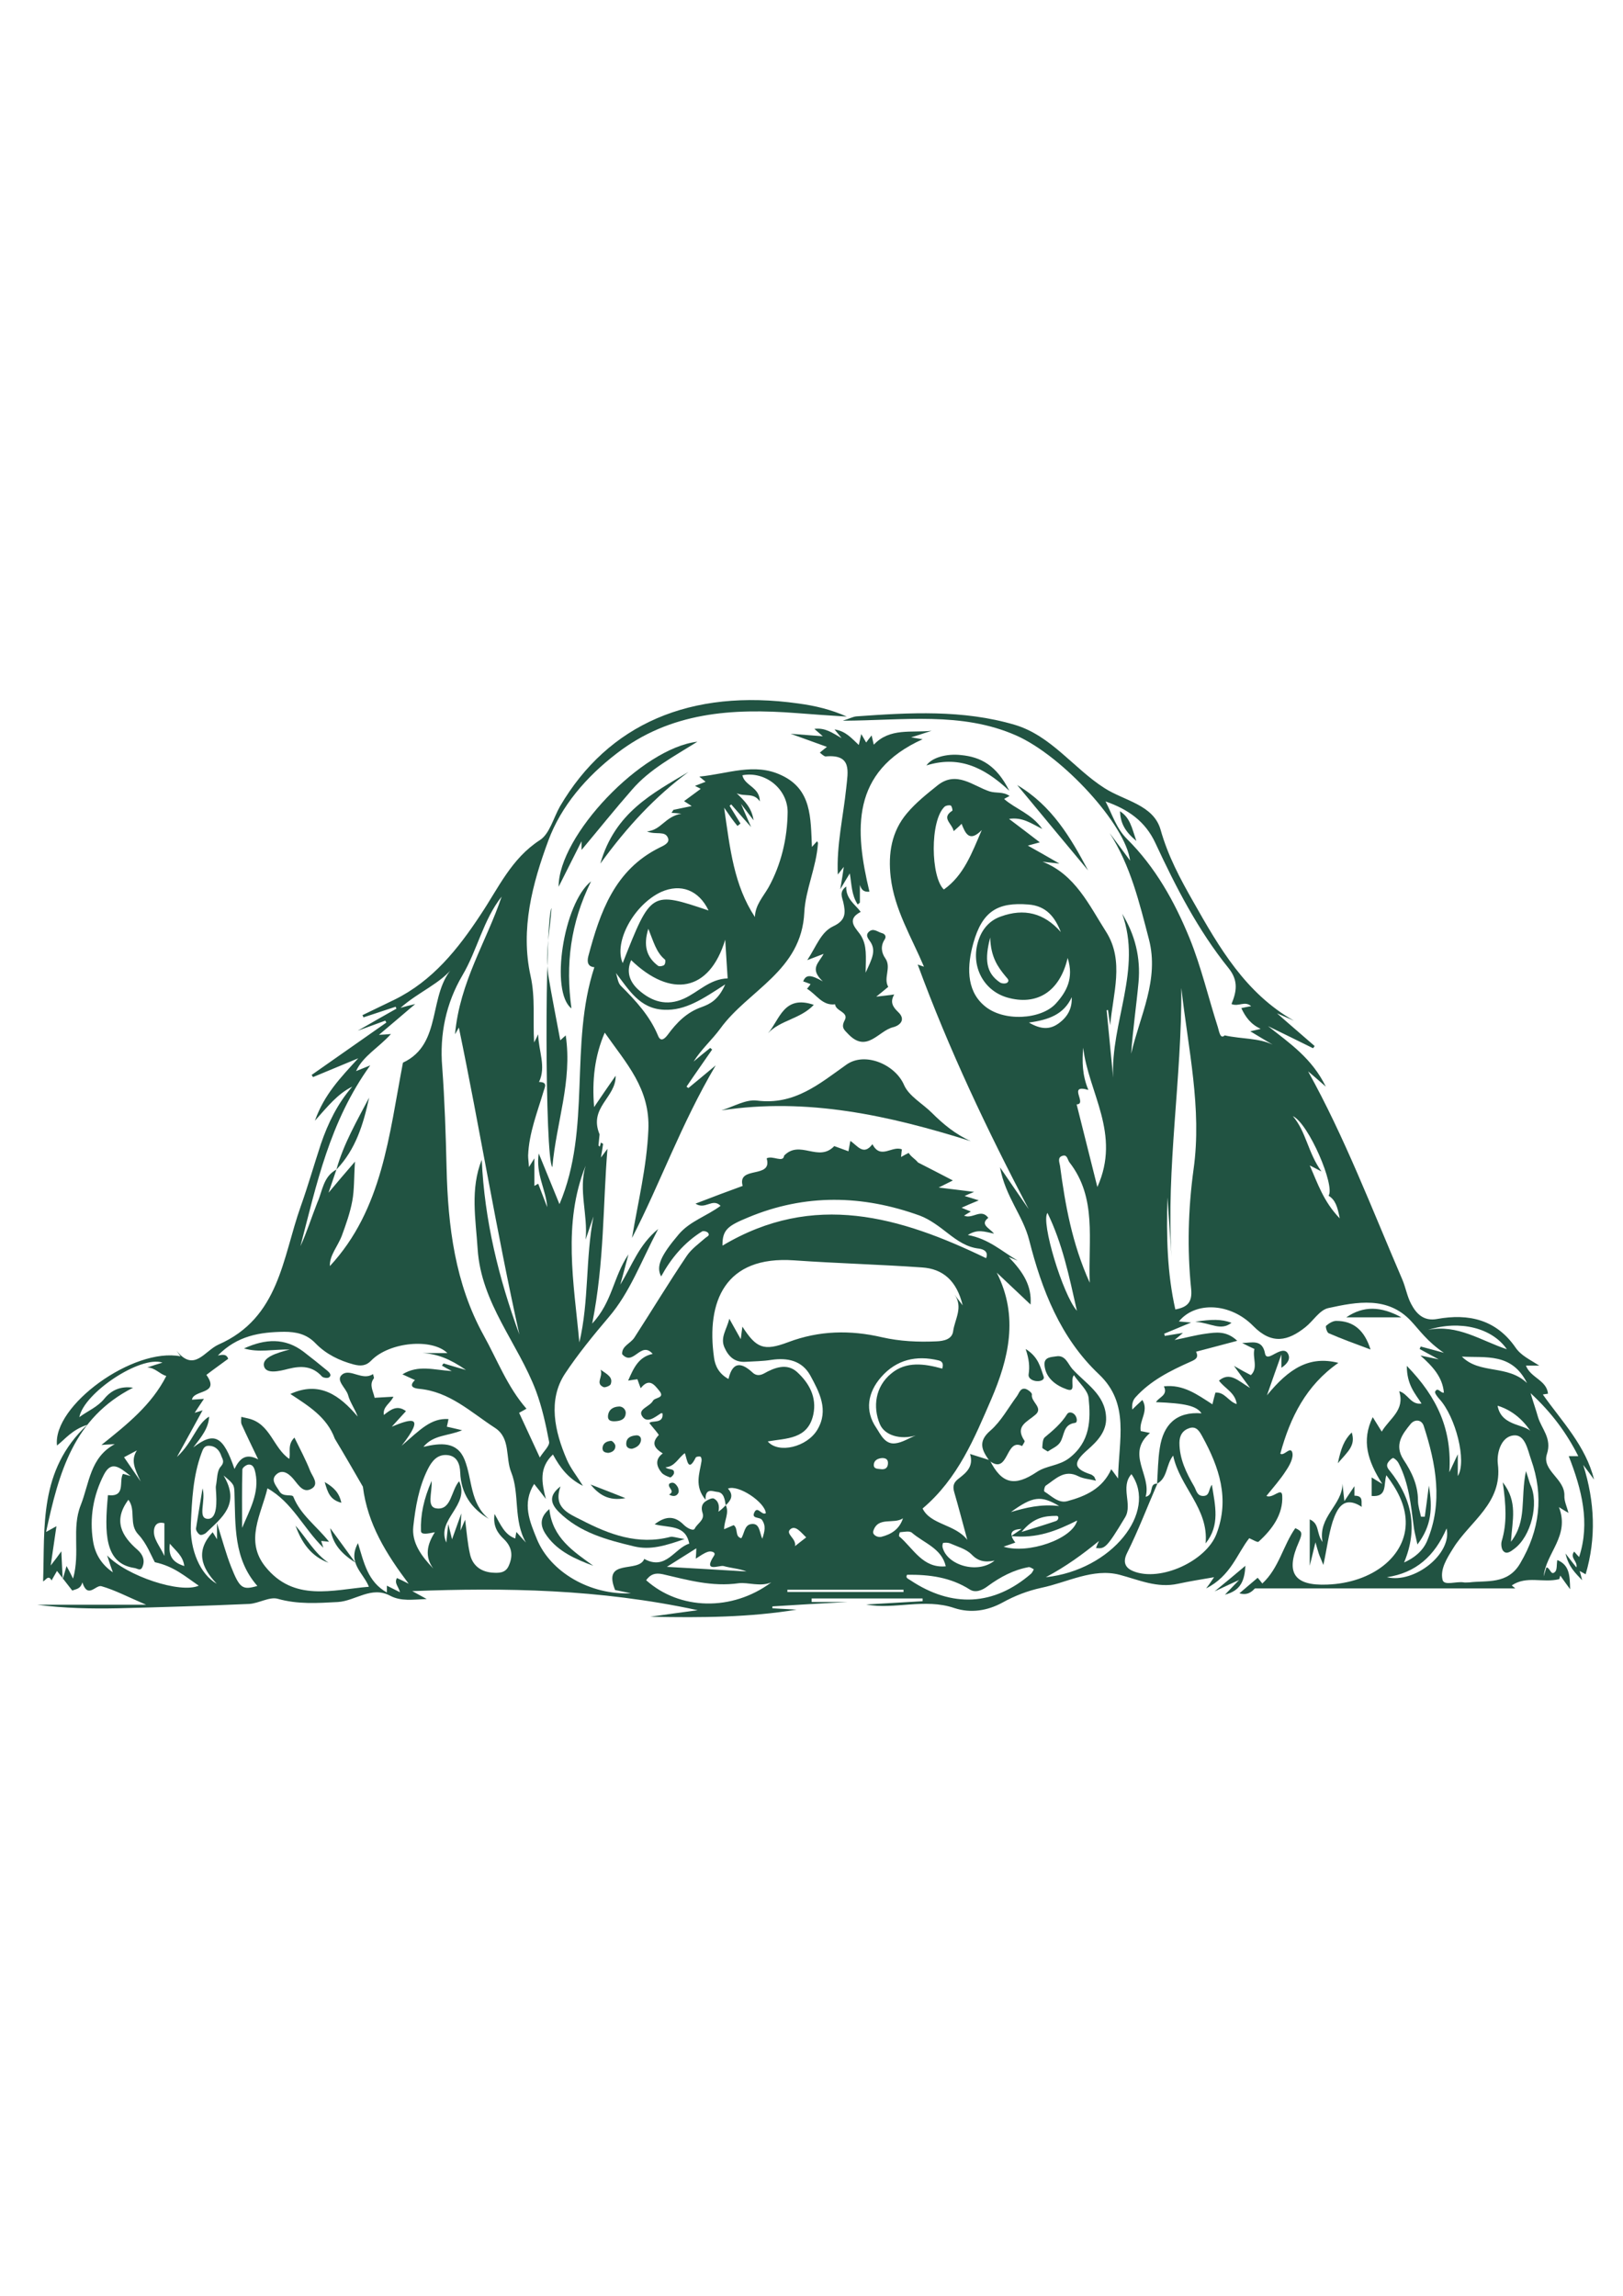 <?xml version="1.0" encoding="utf-8"?>
<!-- Generator: Adobe Illustrator 24.2.3, SVG Export Plug-In . SVG Version: 6.00 Build 0)  -->
<svg version="1.1" id="Layer_1" xmlns="http://www.w3.org/2000/svg" xmlns:xlink="http://www.w3.org/1999/xlink" x="0px" y="0px"
	 viewBox="0 0 595.3 841.9" style="enable-background:new 0 0 595.3 841.9; fill: #215342;" xml:space="preserve">
<g>
	<path d="M266.2,552c-0.4-2.1-0.6-4.7-3.2-4.9c-1.4-0.1-4.4-1.7-4.2,2.9c-4.2-5-2.2-9.6-1.5-14.1c0.1-0.6,0-1.5-0.4-1.7
		c-0.4-0.2-1.6,0-1.7,0.3c-2.8,5.6-3.1,1-4-1.6c-2.5,1.8-3.6,4.9-7.1,5.2c1.2,1.1,3.4,0.2,3.1,2.2c-0.1,0.6-1.1,1.6-1.4,1.5
		c-1.1-0.4-2.4-0.9-3.1-1.7c-1.9-2.3-2.6-4.9,0.4-7.1c-2.9-1.8-4.4-3.7-1.5-6.7c0.2-0.2-1.9-2.5-3.4-4.4c0.6-1.2,5.3,0.5,4.8-3.6
		c-0.2,0-0.5-0.1-0.6,0c-2.2,1.4-5.1,3.9-6.9,1c-1.6-2.6,2.8-3.4,4-5.6c0.7-1.3,4.6-0.9,2.3-3.7c-1.6-1.9-3.6-5-6.8-0.9
		c-0.5-1.4-0.9-2.3-1.2-3.3c-1,0.1-2,0.3-3.4,0.5c2-4.6,3.8-8.7,9-9.8c-4.4-5-7.1,4.8-11.2,0.1c-0.2-3,3.1-3.9,4.5-6.1
		c6.4-9.9,12.5-20,19.1-29.8c1.7-2.6,4.5-4.6,6.9-6.7c0.7-0.6,1.8-0.9,1-1.9c-0.4-0.5-1.7-0.8-2.2-0.5c-6.6,4.1-11.4,9.9-15,16.5
		c-1.9-3.6-0.3-7.5,6.5-15.5c4.1-4.8,10.2-6.6,15.3-10.4c-3-3-5.6,1.6-9.2-0.8c6.2-2.4,11.8-4.5,17.3-6.5
		c-2.1-7.6,11.1-2.4,8.8-10.1c2.2-1.2,6.1,1.8,6.4-1c5.8-6,12.6,2.6,18.4-3.5c1.3,0.5,3.1,1.1,5.2,1.9c0.2-1.1,0.4-2.2,0.7-3.8
		c2.6,1.7,4.8,5.6,8.1,1.2c3,5.8,7.2,0.4,10.8,1.9c-0.1,0.7-0.2,1.6-0.3,2.8c1-0.6,1.8-1,2.8-1.5c0.9,1.5,2.4,2.2,3.4,3.5
		c4.2,2.1,8.3,4.3,12.8,6.6c-1.4,0.7-2.6,1.3-5.2,2.6c4.9,0.6,8.4,1,13,1.6c-1.7,0.7-2.5,1-3.5,1.5c1.6,0.5,2.8,0.8,5.2,1.6
		c-2.7,1.1-4.3,1.8-6.3,2.7c1.2,0.5,2.1,0.9,3.4,1.4c-0.9,0.5-1.5,0.9-2.5,1.5c3.2,1.4,6.2-2.8,8.9,0.8c-3.2,2.5,0.4,3.7,2.1,5.8
		c-3.5-0.7-6-1.8-9.6,0.5c7.7,1.4,12.6,6.1,18.3,9.4c-0.6-0.2-1.2-0.5-3.3-1.3c5.3,5.5,8.5,10.5,8,17.4c-4.2-4-8.3-7.8-12.4-11.7
		c8.2,16.2,4.3,31.7-2,46.4c-6.2,14.3-12.2,29.1-25.2,40.1c2.9,6,11.9,5.7,16.4,11.5c-1.6-5.8-3.1-11.7-4.8-17.5
		c-0.7-2.4-0.1-3.7,1.8-5.1c2.7-2.1,5.4-4.4,4-8.9c2.8,0.9,5.1,1.6,7.3,2.3l-0.1-0.1c4.4,8.8,9.1,9.9,17.3,4.4
		c3.6-2.4,8.1-2.2,11.9-5.1c7.7-6,7.9-13.9,7.1-22c-0.3-2.9-3.4-5.4-5.4-8.4c-1.6,2,1.1,6.5-2.6,5.2c-3.7-1.3-7.9-4-8.2-9.1
		c-0.1-2.8,2.5-2.7,4.3-3c3.4-0.6,4.3,2.8,5.9,4.6c4.9,5.4,12,9.3,12.4,17.7c0.3,5.3-3.4,9-6.7,11.9c-4.9,4.3-6,6.8,1.1,9.1
		c0.4,0.1,0.8,0.5,1.2,0.8c0.2,0.2,0.2,0.5,0.7,1.5c-2.5-0.6-4.6-0.7-6.4-1.6c-5.2-2.7-8.4,1-12,3.4c-0.5,0.3-0.8,2.1-0.5,2.2
		c2.6,1.6,5.1,4.4,8.4,3.5c6.7-1.8,12.9-4.6,16.1-11.7c0.5,0.7,1.1,1.4,2.5,3.4c0.2-14.1,4.4-27.4-7-38.2
		c-14.2-13.4-21-31.1-25.6-49.2c-2.3-9.1-8.7-15.8-10.7-26.7c4.2,6.1,7.3,10.7,10.5,15.3c-15.2-29-29.2-58.4-40.7-89.7
		c1.1,0.4,1.6,0.6,2.3,0.8c-4.6-10.9-10.8-20.9-12.2-32.8c-1-8.7,0.3-16.8,6-23.5c3.2-3.8,7.2-7,11.2-10.2c6.9-5.5,13,0.2,19,2.2
		c2.5,0.8,5,0,7.4,1.7c-0.7,0.4-1.4,0.7-2,1.1c4.2,3.7,10,5.3,14,11c-4.2-2.1-7.2-4.4-12.2-3.7c4.1,3.1,7.4,5.6,11.3,8.6
		c-1.8,0.5-2.9,0.8-4.4,1.2c3.4,1.9,6.6,3.7,11.6,6.6c-3.5-0.4-4.8-0.5-6.2-0.7c12,4.7,17.1,16,23.3,25.7
		c6.8,10.7,2.5,22.7,1.5,34.3c-0.3-1.9-0.5-3.7-0.8-5.6c-0.2,0-0.4,0-0.5,0.1c0.8,8.2,1.6,16.5,2.4,24.7c-1-20.2,10.7-39.7,3.3-60.1
		c4.8,7.8,6.8,16.2,6,25.1c-0.8,8.7-2.1,17.4-2.7,26.2c3.2-13.9,10.4-27.1,6.5-42c-3.5-13.4-6.7-26.9-14.4-38.9
		c2.4,3.2,4.8,6.4,7.5,10.1c-1.6-13-24.6-38.3-41.8-45.9c-20-8.8-41.2-5.5-63.6-5.4c2.6-0.8,3.8-1.5,5.1-1.6c19.5-1.4,39-2.5,58,3.1
		c13.4,4,21.6,16,32.9,23.2c7.3,4.7,18,6.1,20.6,15.3c2.7,9.6,7.2,18,12,26.4c9.5,16.8,19.2,33.6,36.9,43.6
		c-1.6-0.7-3.2-1.4-6.2-2.7c5.3,4.7,9.6,8.3,13.8,12c-0.2,0.3-0.4,0.6-0.6,0.8c-5.3-2.6-10.5-5.2-16.5-8.1
		c8.1,6.4,16.1,11.8,21.2,22.2c-3.1-2.7-5-4.4-6.5-5.6c13.4,24.1,23.4,50.4,34.5,76.2c1.3,3,1.8,6.3,3.3,9.1
		c1.9,3.6,4.6,6.4,9.5,5.5c11.6-2.1,21.7,0.2,28.8,10.5c2,2.9,5.1,4.3,8.7,6.6c-2.1,0-3.4,0-4.9,0c1.7,4.5,7.6,5.3,8.1,10.3
		c-0.4,0.1-1,0.1-1.9,0.3c7.1,10,15.7,18.8,18.8,31.2c-1.3-1.8-2.6-3.6-4-5.4c4.3,13.6,4.8,26.9,0.9,40.1c0.1,0.1-0.9-0.5-2.2-1.2
		c0.3,1,0.5,1.7,0.9,3.4c-2.6-2.8-4.9-4.8-6.1-9.8c2,2.6,2.9,3.7,4,5.1c0.6-2.2-2.6-3.6-0.8-5.8c0.7,0.8,1.3,1.5,1.8,2
		c4.1-12.6,1-24.7-3.8-37c1.4,0,2.3,0,3.5,0c-4.3-8.5-9.7-15.9-17.5-23.1c1.1,3.7,2,6.2,2.7,8.7c1.3,4.4,5.2,7.8,3.3,13.6
		c-2,6.1,6.6,9,6.4,15.3c-0.1,2,0.9,4,1.5,6.3c-0.9-0.5-1.6-0.9-3.5-2.1c4.1,10.6-4.8,16.8-5.6,25.4c0.3-1.1,0.7-2.2,1-3.3
		c1.4,0.1,1.6,3.1,3.1,1.7c0.9-0.7,0.6-2.8,0.9-4.4c4.4,1.8,4.6,5.5,4.7,10.7c-1.6-2.2-2.5-3.4-3.6-5c-0.3,1-0.5,1.7-0.4,1.3
		c-6,1.5-11.9-1.4-17.4,2.3c0.3,0.3,0.7,0.6,1.3,1.1c-31.8,0-63.3,0-95.5,0c-1,1-2.5,2.7-5.7,1.8c2.4-2,4.4-3.8,6.7-5.7
		c0.6,0.7,1.1,1.3,1.7,2.1c6.1-5.6,7.6-13.9,12.1-20.3c2.6,1.2,2.7,1.8,1.3,5.1c-5,11.2-1.8,16.1,10.4,15.6
		c16.6-0.6,29.2-10.5,28.8-23.3c-0.2-6.1-3.1-11.5-7.1-16.8c-1.1,3.3,0.5,8.1-5.4,7.6c0-2.2,0-4.3,0-6.8c1,0.6,1.6,1,3.9,2.4
		c-5.4-8.5-7.7-15.9-3.5-24.5c1.2,1.9,2,3.2,3.3,5.3c2.9-4.9,8.6-7.8,6.4-14.8c3.2,0.8,4.2,5.1,8.2,4.5c-2.3-3.6-5.4-6.8-5.4-13.8
		c11.4,11.7,16.6,23.6,15.6,39c1.1-2.3,1.8-3.8,3.1-6.6c0,3.6,0,5.6,0,8c3.4-5.4-0.8-21.8-6.8-28.3c-0.7-0.8-1.8-2.2-1.5-2.7
		c1-1.8,2,0.7,3.2,0.4c-0.5-5.7-4.1-9.6-8.6-13.6c2.3,0.5,3.9,0.8,6.7,1.4c-3-1.6-5-2.7-7-3.8c0.1-0.3,0.3-0.6,0.4-0.9
		c2,0.5,4,1.1,8.5,2.3c-6.2-4.2-8.9-8.3-12.1-11.7c-8.5-9.1-19.8-7-30.3-4.7c-3.2,0.7-5.5,4.7-8.4,7c-6.4,5.1-12.3,6.5-19.1-0.4
		c-8.4-8.6-21.3-9.1-27.3-1.7c1.2,0.1,2.3,0.2,4.5,0.4c-4,1.6-6.9,2.9-9.9,4.1c0.1,0.3,0.2,0.5,0.2,0.8c1.9-0.3,3.8-0.6,6.7-1.1
		c-1.4,1.2-2.1,1.8-3.1,2.6c4.1-0.8,7.7-1.8,11.4-2.3c3.7-0.5,7.6-1.2,11.6,2.6c-5.3,1.4-10.1,2.7-15.1,4c1.1,2.3-0.3,2.9-2.1,3.7
		c-7.4,3.3-14.6,6.9-20.1,13c-1,1.1-1.4,2.5-1.2,4.5c1.1-1.1,2.3-2.2,3.7-3.5c2.5,4.1-1.3,7.5-0.6,11.4c0.8,0.2,1.7,0.3,3.4,0.7
		c-9,7.7,0.7,15.5-1.6,23.4c3.3-0.7,1-5,4.3-4.8c-3.7,8.5-7,17.2-11.1,25.4c-1.9,3.8-0.2,5.7,2.3,6.7c9.9,4,26.7-3.7,30.5-13.7
		c4.9-12.9,1-24.4-5.2-35.7c-1-1.8-2.1-3.9-4.7-3.1c-2.5,0.8-3.7,2.7-3.7,5.4c0,5.9,2.5,11,5.4,16c0.8,1.4,1,3.5,3.3,3.5
		c2.5,0,1.9-2.4,3.2-4.1c1.2,7.6,3.1,14.8-2.3,21.5c1.2-12.8-9.5-20.7-11.9-32.2c-2.7,3.4-2,8.2-5.9,10.3c0.3-4.4,0.3-8.8,1-13.1
		c1.3-8.5,6-13.4,15.3-12.7c-1.8-2.7-5.9-3.7-16.7-4.1c1.1-1.9,4.5-2.5,2.9-5.8c7.1-0.8,12.2,3,17.8,6.6c0.4-1.7,0.7-2.9,1.1-4.3
		c3.4-0.3,4.8,3.3,7.8,4.2c-0.5-4.2-4.4-5.7-6.5-8.6c4-3.3,6.8-0.1,11.4,2.7c-2.6-3.5-3.9-5.4-5.9-8.1c2.6,1.5,4.4,2.5,6.2,3.4
		c2.8-2.7,0.5-6.3,1.3-9.6c-1.1-0.5-2.8-1.3-4.5-2.2c3.4,0,7.4-1.6,8.4,3.9c0.4,2.1,2.5,0.6,3.7,0c1.7-0.9,3.7-1.8,4.7,0
		c1.1,2-0.3,3.8-2.4,5.2c0-1.2,0-2,0-4.9c-1.9,5.3-3.1,8.7-5.3,15c8.1-9.9,15.6-14.6,26.2-11.9c-11.8,8.2-17.7,20-21.3,33.3
		c1.4,1,3.7-2.9,4.4-0.4c0.5,1.9-1,4.7-2.3,6.6c-2.1,3.3-4.7,6.2-7.2,9.3c2.4,1.1,5.6-3.4,5.8-0.1c0.4,6.8-3.7,12.4-8.7,16.9
		c-0.4,0.3-2-0.7-3.4-1.3c-4.5,5.7-6.7,13.8-15.8,18.4c1.6-2.1,2-2.8,2.9-4.1c-4.7,0.8-9,1.5-13.2,2.4c-7.7,1.7-14.3-1.4-21.5-3.3
		c-9.7-2.5-19.1,2.8-28.7,4.8c-5,1.1-9.7,2.9-14.2,5.4c-5.5,3-11.6,4-17.7,2c-10.9-3.7-22,0.7-32.3-1.3c6.5-0.4,13.6-0.8,20.7-1.2
		c0-0.3,0-0.7,0-1c-13.6,0-27.2,0-40.7,0c0,0.4,0,0.9,0,1.3c4.4,0,8.8,0,13.1,0c-9.2,0.5-18.3,1-27.5,1.6c0,0.2,0,0.5,0,0.7
		c3,0.2,6,0.3,8.9,0.5c-17.2,2.8-34.4,3-53.7,2.6c6.3-0.9,10.7-1.5,17.4-2.4c-36.2-7.8-70.6-8.3-104.7-7c1.1,0.6,2.7,1.5,5.3,2.9
		c-5.2,0.2-9.4,0.9-13.4-1.2c-6.9-3.7-12.7,1.9-19.2,2.3c-7.5,0.4-14.7,0.9-22.1-1.2c-3-0.8-6.9,1.7-10.4,1.9
		c-16,0.7-32,1.2-48.1,1.6c-9.9,0.2-19.8,0-29.6-1.3c12.5,0,25.1,0,39.9,0c-7-3-11.5-5.4-16.4-6.8c-2.1-0.6-5,4.8-7-1.4
		c-0.7,2.5-2.3,2.4-3.7,3c-1.8-2.3-3.5-4.5-5.6-7.2c-0.6,1.1-1.3,2.2-2,3.5c-1.2-2.4-2.3,0.2-3.1,0.3c0.7-19.9-1.7-40.7,16.2-57.4
		c-5.7,1.9-8,5.2-11.1,7.6c-1.7-14.6,28-36.1,45.3-32.7c-0.6-0.8-1.1-1.5-1.5-2.1c6.5,8.1,10.2,0.2,15.4-2.2
		c22.4-9.8,23.5-31.9,30.2-50.7c2.7-7.6,4.9-15.3,7.4-22.9c2.6-7.6,6.1-14.8,11.5-21c-5.3,2.6-8.9,7.1-13.7,12.5
		c3.4-9.6,9.3-15.7,15.9-22.9c-6.3,2.6-11.5,4.8-16.6,6.9c-0.2-0.3-0.3-0.5-0.5-0.8c9.1-6.4,18.3-12.8,27.4-19.2
		c-0.1-0.2-0.3-0.5-0.4-0.7c-2.5,0.9-4.9,1.8-10.1,3.7c6.4-3.7,10.3-5.9,14.2-8.1c-0.1-0.2-0.2-0.5-0.3-0.7
		c-3.9,1.3-7.9,2.6-11.8,3.9c-0.1-0.3-0.2-0.6-0.4-0.8c3.9-1.9,7.9-3.8,11.8-5.7c14-6.9,23.3-18.6,31.6-31.2
		c6.5-9.7,11.2-20.5,21.7-27.3c3.6-2.3,5-8.2,7.4-12.4c17.7-30.2,47.9-43.3,87.5-37.7c6,0.8,11.9,2.2,17.7,4.8
		c-6.2-0.4-12.4-0.8-18.6-1.3c-23.4-1.8-46.1-0.4-65.8,14.8c-11.2,8.6-20.4,19.3-25.1,32c-5.8,15.7-10.3,32.4-6.5,49.6
		c1.8,8,0.8,15.8,1.3,24.4c0.6-1.2,1.1-2.1,1.5-3c0.1,6.2,3,11.8,0.3,17.5c3.3,0,2.1,1.9,1.7,3.3c-2.3,7.8-5.4,15.4-5.7,23.7
		c0,1.1,0.2,2.3,0.3,4.2c0.8-1.3,1.2-1.9,2-3.2c0,3.9,0,7,0,10.1c0.5-0.3,0.9-0.5,1.4-0.8c1.1,2.9,2.2,5.7,3.3,8.6
		c-0.4-6.4-4.3-12.1-3.1-19.7c2.8,6.9,5.3,13,7.6,18.6c11.8-27.7,3.5-58.5,12.8-86.9c-2.6-0.2-2.7-2.2-2.2-4.1
		c4.3-16.1,9.6-31.5,26-39.7c1.4-0.7,4-1.7,3.2-3.6c-1.1-2.8-4.4-1-7.7-2.4c5.3-0.5,6.5-5.4,12.6-6.5c-2.2-0.2-2.9-0.3-3.6-0.3
		c0.2-0.4,0.5-0.7,0.7-1.1c2.1-0.4,4.1-0.9,6.7-1.4c-1.1-0.7-1.9-1.2-2.8-1.8c2-1.5,4-2.9,6.1-4.5c-0.5-0.3-1.1-0.6-2.1-1.1
		c1.4-0.5,2.5-1,3.9-1.5c-0.7-0.6-1.2-1-2.3-1.9c10.5-1,20.2-5.2,30.1-0.5c11.2,5.2,10.7,15.7,11.2,26.3c0.9-1,1.3-1.5,1.9-2.1
		c0.2,0.4,0.4,0.7,0.3,0.9c-0.6,8.7-4.6,17-5,25.2c-1,21.5-20.6,28.5-30.8,42.6c-3,4.1-7,7.6-9.8,12.1c2-1.7,4.1-3.4,6.1-5
		c0.2,0.2,0.5,0.4,0.7,0.6c-3.1,4.5-6.3,9-9.4,13.6c0.2,0.2,0.5,0.4,0.7,0.5c2.7-2.2,5.3-4.4,10-8.3c-12.8,21.7-20.3,43.2-30.7,63.3
		c2.2-13.2,5.4-26,6-39.6c0.7-15.2-8.1-24.4-16-35.7c-3.7,8.6-4.7,17.4-3.9,27.3c2.7-4,4.9-7.2,7.9-11.5c0.2,8-10,11.6-5.9,21.5
		c0,0-0.2,2-0.4,4.1c0.2,0.1,0.3,0.3,0.5,0.4c0.1-0.5,0.3-1,0.4-1.5c0.3,0.2,0.5,0.3,0.8,0.5c-0.2,1.6-0.5,3.1-0.8,5
		c0.9-1.2,1.7-2.3,2.4-3.2c-1.7,20.6-1.1,41.4-5.6,64.1c7.5-8.1,7.6-16.9,13.3-25.4c-1.2,4.4-1.8,6.9-3,11.1
		c4.6-7.5,6.7-14.4,13.9-20.4c-6.4,12.2-10.4,23.3-18.1,32.3c-5.7,6.7-11.4,13.7-16.1,20.8c-6.3,9.6-3.8,21.1,0.7,31.5
		c1.4,3.2,3.6,5.9,5.9,9.6c-5.4-2.7-8.4-6.7-11-11.5c-5.2,4.9-4.1,10.4-2.6,16.3c-1.3-1.7-2.6-3.4-4.3-5.5c-4.5,7.2-1.6,13.8,1,20.2
		c5,12.2,19.6,20.6,34.5,19.9c-2.4-0.5-4.4-0.9-5.8-1.2c-4.8-11.9,8.6-6,10.7-11.4c8,4.4,11.1-4,16.5-5.6c-1.4-7.1-7.5-5.7-12.7-7.1
		c4.4-3.4,7.6-2.9,10.7,0.2c1.2,1.2,3.5,2.4,4,1.4c0.9-1.9,3.7-3.1,2.9-5.7c-0.6-1.8-0.4-3.4,1.2-4.4c0.9-0.6,2.4-1.3,3-0.9
		c1.5,0.8,2.1,2.5,1.6,4.8C265,553.3,265.6,552.6,266.2,552c1.4,2.8-0.6,5.6-0.6,8.8c1.6-0.7,2.6-1.1,3.5-1.5
		c1.8,1.3,0.3,4.2,2.8,4.8c1.2-1.8,1.1-4.9,3.7-5.2c3.1-0.4,2.9,2.9,4,5.4c0.9-2.8,1.4-4.7-0.1-6.9c-0.8-1.2-4-0.3-2.8-2.8
		c1.2-2.5,2.7,1.3,4.2,0.3c-0.3-4-10.1-10.6-13.9-9C269.3,548.4,268,550.3,266.2,552z M123.4,428.9L123.4,428.9
		c-0.9,2.6-1.8,5.3-2.9,8.5c3.1-3.7,5.8-6.9,9.7-11.4c-0.4,5.9-0.2,10.3-1,14.5c-0.8,4.3-2.3,8.5-3.8,12.6c-1.5,4-4.6,7.3-4.4,11.2
		c19.3-20.8,21.7-48.1,26.8-74.6c14.8-6.9,8.9-25.3,18.7-35.3c-5,6.4-12.8,9.2-19.6,15.2c2.1-0.6,2.9-0.8,5.4-1.4
		c-5.2,4.4-9,7.7-13.3,11.3c1.6-0.1,2.4-0.1,4.4-0.3c-4.6,5.1-10.2,8-12.8,13.6c1.3-0.5,2.5-1,5.2-2.1c-15,20.8-19.7,43.8-25.6,66.3
		c2.4-5.2,4.1-10.7,6.2-16C118.3,436.8,118.5,431.5,123.4,428.9z M106.1,535c0.6-2.3-0.8-5.2,1.9-7.8c2.1,4.3,4.2,8.2,5.8,12.3
		c0.8,1.9,3.2,4.6,0.7,6.3c-3.1,2-4.8-0.9-6.7-3.2c-1.4-1.7-3.8-4-6.2-2.1c-2.6,2.1-0.4,4.2,0.9,6.4c1.3,2.3,4.7,0.9,5.1,2
		c2.6,6.6,8.4,10.6,13.1,16.5c-1.4-0.2-2.1-0.2-2.9-0.3c0.2,0.7,0.4,1.2,0.8,2.5c-7.4-7.3-11.4-16.7-20.5-21.8
		c-2.3,9.6-8.4,19.2-0.8,28.7c10.5,13.1,24.7,8.5,38,7.4c-2-5.1-8-8.7-4-16c2.2,7.2,3.6,14.2,10.6,18.1c0-1,0-1.7,0-2.5
		c1.6,0.8,3,1.5,4.8,2.4c-0.5-2.1-2.2-3.3-1.1-5.2c1.3,0.6,2.6,1.2,4.3,2.1c-8.2-10.9-15.1-21.9-16.8-35.6
		c-3.4-5.9-6.8-11.8-10.3-17.6c-2.9-8-9.8-12.1-16.3-16.4c10.7-4.9,18.1,0.5,24.7,8.3c-1-2.8-2.8-5.2-3.5-7.8
		c-0.7-2.7-4.9-5.6-2.1-7.7c2.9-2.2,7.4,2.5,11.2-0.1c0.1,0.5,0.5,1.3,0.3,1.6c-1.8,2.4-0.2,4.6,0.3,7.1c2.3-0.1,4.4-0.3,6.9-0.4
		c-1.1,2.5-4,3.6-3.5,6.7c2.5-2,4.9-3.8,8.1-1.4c-1.5,1.6-2.8,3.1-5.2,5.7c7.4-3.1,12.4-4.3,3.6,7c6.9-6,10.8-10.2,17.2-9.8
		c-0.2,1.1-0.4,1.9-0.6,2.8c1.7,0.4,3.2,0.7,5.6,1.3c-5.2,2.2-10.5,1.6-14.2,6.1c6.4-1.5,12.4-2,15.1,4.7c2.9,7.2,1.9,16,8.9,21.7
		c-6.6-3.9-10.2-9.4-10.5-17c-0.1-3-1.1-6.1-4.8-6.4c-3.6-0.3-5.6,2.2-7.1,5.2c-3.3,6.6-4.5,13.8-5.3,20.9
		c-0.7,6.1,3.1,11.1,7.3,15.5c-3.1-4.3-2.4-8.6,0.6-13.3c-2.5,0.5-5.1,1.1-5.1-0.5c-0.2-5.9,1-11.6,3.9-18.3
		c0.3,4.5-2.1,9.8,2.1,10.1c5.2,0.4,5-6.5,8-10c4.1,9-8.5,13.9-4.7,22.5c0.2-1.8,0.3-3.4,0.7-6.8c0.7,2.8,1,3.9,1.4,5.6
		c1-2.9,1.9-5.2,3.4-9.5c-0.1,3.2-0.2,4.2-0.3,6.3c0.7-1.7,1-2.4,1.7-4c0.6,4.8,0.9,8.8,1.8,12.7c0.9,4,3.8,6.3,7.9,6.7
		c2.5,0.2,5.1,0.3,6.3-2.5c1.6-3.6,1.3-6.8-1.8-9.8c-2.1-2-4.1-4.6-3.4-9.2c2.3,4.1,3.7,7.6,7.6,9c0.1-0.8,0.2-1.4,0.4-2.4
		c1.3,1.5,2.4,2.7,3.5,3.9c-4.7-8.2-2.2-17.8-5.4-25.8c-2.2-5.4-0.1-12.5-6-16.3c-8.8-5.7-16.6-13.3-27.9-14.3
		c-1.9-0.2-3.8-0.9-1.4-3.2c-1.5-0.7-2.8-1.3-4.6-2.1c5.9-3.6,11.4-1.6,18.1-1.2c-1.9-1-2.8-1.5-3.6-2c0.2-0.3,0.4-0.6,0.6-0.8
		c2.1,0.6,4.2,1.3,8.2,2.4c-5.9-4.1-10.6-5.9-15.9-6.2c3,0,6,0,9.1,0c-5.7-5.5-21.2-4.1-27.9,2.7c-2,2.1-4,2.1-6.4,1.5
		c-5.3-1.4-10.2-3.8-14-7.7c-3.3-3.5-7.2-4.3-11.6-4.3c-8.8,0.1-17.2,1.4-24.3,8.7c2-0.4,3.2-0.5,3.8,1.2c-2.7,2-5.4,3.9-8,5.9
		c5.2,7.3-4.7,5.3-5.3,9.1c1.3-0.1,2.7-0.2,4.4-0.3c-1.2,1.7-2.1,3.2-3.4,5.1c1.6-0.5,2.4-0.7,2.9-0.9c-2.7,4.9-5.3,9.7-9.4,17.1
		c6.1-5.7,7-11.9,11.8-14.8c-0.2,4.2-2.7,7.3-5.8,11.3c7.8-6,11-4.1,15.1,7.9c1.8-3.6,4-6,8.7-3.5c-2.2-4.6-4.2-8.7-6.1-12.9
		c-0.3-0.8-0.1-1.8-0.1-2.7c0.9,0.2,1.7,0.4,2.6,0.6C99.2,522.1,100.2,531,106.1,535z M353.1,478.7c-2.2-9.1-7.3-13.4-14.9-13.9
		c-15.6-1.1-31.3-1.5-46.9-2.6c-25.4-1.8-32.3,15.1-29.4,35.7c0.4,3,1.8,5.9,5.3,7.8c1.6-6.8,5-5.9,8.9-2.3c1.2,1.1,2.6,1.1,4.1,0.3
		c3.9-2.2,8.4-3.9,12.1-0.6c4.4,4,7.4,9.2,6,15.7c-2,9.1-9.9,8.6-16.7,9.8c3.9,4.6,14.4,2.1,18.2-4.3c4.3-7.2,0.7-13.8-2.6-19.9
		c-3-5.4-8.3-6.6-14.3-5.7c-3.1,0.5-6.2,0.5-9.3,0.7c-4.1,0.3-6.4-1.9-7.9-5.3c-1.6-3.7,0.9-6.6,1.8-10.5c1.6,2.8,2.7,4.9,4.2,7.5
		c0.2-1.8,0.4-2.9,0.6-4.6c5.1,7.9,7.8,9.1,16.8,5.7c11.4-4.3,22.8-4.5,34.4-1.8c6.6,1.5,13.2,1.8,19.9,1.5c2.7-0.1,5.8-0.7,6.2-3.7
		c0.6-4.4,3.8-8.8,0.5-13.5C350.7,475.6,351.4,476.5,353.1,478.7z M166.9,379.3c1.7-19.2,11.6-34.1,17.1-50.5
		c-6.8,8.6-8.9,19.6-14.4,28.9c-6,10.2-8.4,21.6-7.4,33.6c0.9,12.3,1.3,24.6,1.6,37c0.5,21.4,3.1,42.4,13.6,61.4
		c5,9,8.7,18.9,15.7,26.9c-0.8,0.5-1.6,0.9-2.7,1.5c2.5,5.4,4.9,10.6,7.6,16.4c1.4-2.3,3.7-4.3,3.4-5.8c-1.2-6.3-2.6-12.7-4.8-18.6
		c-6.6-17.5-20.1-32.1-21.4-52c-0.7-11-2.8-22,1.5-32.8c1,22.2,6.2,43.4,13.8,64.1c-8.4-37.8-14.6-76-22.2-112.6
		C168.6,376.3,168.1,377.2,166.9,379.3z M26.8,578.9c2.7-9.6-0.6-18.3,2.8-26.9c3.2-8.1,3.4-17.5,12.5-22.4
		c-1.3,0.1-2.7,0.1-4.9,0.3c9.5-7.6,18.4-14.7,23.8-25.3c-2.5-0.7-4.1-3.1-7-3.1c1.8-0.6,3.5-1.2,5.6-1.8
		c-8.1-2.7-28.8,11.1-30.5,20c3.1-2.3,6.7-3.7,9.2-6.8c2.4-2.9,5.7-4.7,10.5-4c-21.8,11.1-27.2,31.1-31.9,52.9
		c1.8-1,2.5-1.4,3.8-2.1c-0.7,4.8-1.3,9-2.1,14.4c1.8-2.3,2.7-3.5,3.9-5.2c0.1,3.1,0.3,5.5,0.5,10.3c0.9-3.1,1.1-3.9,1.4-4.9
		C25.1,575.5,25.7,576.7,26.8,578.9z M538.9,580.3c6.4-0.8,14.1,0.9,18.7-7c7.2-12.2,8.7-24.7,4-38c-1.3-3.7-2.2-9.4-6.5-8.9
		c-4.5,0.5-6.2,6.4-5.7,10.5c1.8,14.4-10.3,21-16.4,30.9c-2.3,3.7-4.8,7.6-3.9,11.5c0.5,2.4,5.1,0.5,7.8,1
		C537.4,580.4,537.9,580.3,538.9,580.3z M451.7,368.2c1.8-4.4,2.7-8.5-1.1-13.2c-11.2-13.9-19.3-29.7-26.8-45.8
		c-3.7-8-10-12.4-18.3-15.3c2.5,4.9,4,9.9,7.8,13.7c10.5,10.4,17.5,23,23,36.4c4.3,10.6,6.9,21.8,10.4,32.7c0.5,1.7,0.9,4.5,2.5,3
		c6.4,1.4,12.4,0.9,17.6,3.4c-2.5-1.5-5.1-3-8.2-4.9c1.6-0.4,2.4-0.5,3.8-0.9c-3.7-1.7-5.6-4.4-7.1-7.6c1.1-0.2,2.2-0.5,3.6-0.7
		C456.6,366.9,454.3,369.3,451.7,368.2z M265.6,296.2c2.2,15.3,3.6,28.4,11.3,40.1c0.1-4.4,3-7.4,5-10.9c4.6-8.3,6.9-17.9,7-27.6
		c0-8.4-8.1-15.1-16.6-13.5c0.8,3.9,6.4,4.3,6.4,9.6c-2.3-3.4-5.4-1.6-8.5-3c3,2.9,5.5,5.3,6.2,9.9c-1.5-2-2.6-3.3-4.6-6
		c1.3,3.1,2,4.6,3.7,8.5c-3.6-4-5.4-6.2-7.3-8.3c-0.2,0.2-0.4,0.3-0.6,0.5c1.3,2.2,2.7,4.3,4,6.5c-0.4,0.3-0.7,0.6-1.1,0.9
		C269,301.1,267.8,299.4,265.6,296.2z M431.1,480.2c4.3-0.8,6.3-2.5,5.8-7.5c-1.5-14.7-1.1-29.4,0.9-44c3.1-22.3-2-44-4.5-66.4
		c0.2,33.2-5.6,65.8-3.6,98.6c-0.5-6.9-0.9-13.9-1.5-21.8C427.8,453.5,428.1,466.9,431.1,480.2z M361.7,461.4c1-2.6-1.2-3.3-2.6-3.5
		c-4.5-0.5-7.9-2.9-11.4-5.6c-3.2-2.5-6.6-5.1-10.3-6.5c-21-7.6-42.1-8.1-63.1,0.7c-7.2,3-9.4,4.4-9.3,10.3
		C298.5,436.8,330.2,446.2,361.7,461.4z M74.3,545.8c1.3,4.7-2,11,1.9,11.2c3.6,0.1,3.3-6.5,3-10.6c0-0.5-0.1-1,0-1.5
		c0.5-2.4,0.3-5.5,1.8-7.1c1.5-1.7,0.6-2.7,0.2-3.8c-0.7-2.2-2.2-3.8-4.7-3.8c-1.7,0-2.1,1.4-2.6,2.7c-3.1,8.4-3.5,17.2-3.9,26
		c-0.4,9.6,3.5,18.5,9.5,21.9c-5.9-6.2-7.7-12.2-1.5-18.9c0.6,0.9,1,1.6,1.6,2.6c0-1.7,0-3,0-5.9c2,6.3,3.3,11.2,5.1,15.8
		c3.2,8.1,4.2,8.8,9.7,7.2c-8.8-10-8-22.2-8.4-34.2c-0.1-2.8-0.2-3.2-4-6.3c6.3,10.5-0.7,15.5-6.4,21c-0.5,0.5-1.8,1-2.3,0.7
		c-0.7-0.4-1.5-1.6-1.4-2.3C72.6,555.9,73.4,551.4,74.3,545.8z M72.9,581.5c-5-3.4-9.1-7.1-16.1-8.6c-1.4-2.5-3-6.9-6-10.1
		c-3.7-3.8-0.8-9-3.7-12.8c-5.7,7.6-2.5,13.3,3.4,18.4c1.9,1.7,2.8,3.9,1.7,6.3c-0.7,1.6-1.9,0.4-3,0.3
		c-10.9-1.7-10.9-12.9-9.6-26.7c6.7,0.8,3.9-5.1,5.5-7.8c0.5,0.1,1,0.3,2.8,0.8c-4.2-3.4-7.1-5.7-9.8-0.5c-3.9,7.6-5.3,15.8-4,24.2
		c0.7,4.6,2.9,8.6,7.3,11.6c-0.7-2-1.3-3.6-2.1-6.2C46.5,578,66.2,584.5,72.9,581.5z M519.9,566.4c-0.7-3.2-1.2-5-1.4-6.9
		c-1-7.8-1.8-15.6-5.4-22.7c-0.4-0.9-1.2-1.7-2-2.1c-0.3-0.2-1.4,0.8-1.9,1.5c-0.8,1.1-0.4,2.1,0.5,3.1c8.2,10.2,10.5,21.3,5.3,33.7
		c3.6-1.6,6.8-4.1,8.4-7.8c6-14.2,3.3-28.4-1.2-42.3c-0.8-2.4-3.3-2.5-4.8-0.7c-3.1,3.8-6.1,7.7-2.6,13.1c3,4.5,5.3,9.3,5.3,15
		c0,2,0.7,4,1.1,5.9c0.5,0,0.9,0,1.4,0c0.4-3.2,0.9-6.4,1.5-11.4C525.5,553.2,525.1,559.5,519.9,566.4z M391.6,351.3
		c-2.9,12.5-11.4,17.6-22.2,14.5c-9.2-2.7-13.8-12.5-10.2-21.8c1.4-3.7,4.1-6.6,7.9-7.9c8.5-3.1,15.9-1.3,22,5.7
		c-2.2-5.6-5.4-9.6-11.9-10.1c-11.2-0.9-16.9,2.4-20.2,14.2c-2.2,7.9-2.8,17,3.9,22.8c7,6.2,21.1,5.2,26.4-0.7
		C391.1,363.8,394,358.8,391.6,351.3z M212.5,492.3c3.6-15.2,2.2-30.9,5.2-46.2c-1,2.8-1.9,5.6-2.9,8.5c0.9-9.1-2.7-18.2,0-27.1
		C206.3,448.7,210.5,470.5,212.5,492.3z M282.9,580.3c-4.1,1.7-8.5-0.1-11.9,0.3c-9.9,1.4-18.8-1.2-27.9-3.3c-2.8-0.6-4.5,0-6.1,2.2
		C249.3,590.5,268.5,591,282.9,580.3z M349.8,304.8c-0.6-2.9-4.7-4.8-0.5-7.5c0.2-0.1-0.2-1.8-0.6-1.9c-0.6-0.2-1.7,0-2.2,0.4
		c-5.5,5.1-5.1,25.9-0.3,30.4c7.3-5.2,10.2-13.2,13.9-21.8c-4.5,4.6-6,1.3-7.4-2.3C351.8,303.1,351,303.7,349.8,304.8z M399.2,399.7
		c-7.9-2.3-0.2,5.2-4.3,5.3c2.4,9.6,4.8,19.2,7.6,30.3c8.8-19.5-3.3-34.6-5.2-51.1C396.9,389.2,396.9,394.2,399.2,399.7z
		 M399.7,470.4c-0.6-15.8,2.7-31.1-7.4-44.1c-0.8-1-0.8-3.1-2.7-2.4c-1.8,0.6-1,2.4-0.8,3.6C390.7,441.8,393.2,456,399.7,470.4z
		 M266,344.6c-5.8,19.2-20,21.5-34.5,7.5c-1.9,4.4-0.5,8,2.7,10.9c4.8,4.3,10.3,6.1,16.7,3.2c5.3-2.4,9.4-7.2,16-7.4
		C266.6,354.7,266.4,350.6,266,344.6z M332.7,577.5c-0.7,1.2,0.5,1.5,1.2,2c15.3,10.2,30.7,9.4,44.3-2.4c0.4-0.4,0.7-1,1-1.6
		c-0.6-0.3-1.4-0.9-1.9-0.8c-5.5,1-10.4,3.6-14.9,6.9c-2.2,1.7-4.7,2.6-6.7,1.3C348.6,578.4,340.9,577.4,332.7,577.5z M403.1,565.1
		c-6,4.9-12,9.3-19.5,13.3c24.2-2.6,41.1-24,31.4-37.8c-4.2,4.7,0.5,11.1-2.3,15.8c-6.9,11.5-7.5,11.6-10.7,11.3
		C402.3,566.8,402.7,565.9,403.1,565.1z M225.9,356.8c0.6,1.6,0.7,3.6,1.8,4.7c5.5,5.5,10.7,11.1,13.7,18.4c1,2.4,2.5,0.9,3.5-0.4
		c3.3-4.5,7-8.3,12.5-10.2c3-1.1,6.1-2.6,8.6-8.3c-8.2,5.3-14.6,9.7-22.5,9.3C234.6,369.9,230.7,363,225.9,356.8z M345.6,501.9
		c0.4-1.3,0.4-2.6-1.3-3c-8.2-2-15.5-0.3-21.1,6.1c-4.9,5.6-6.1,12.3-1.8,18.6c1.5,2.2,3.1,6.2,7,5.7c2.6-0.3,5-1.9,7.5-2.9
		c-5.6,1.7-11.5,0-13.2-4.2c-2.6-6.2-1.7-13.7,4.2-18.5C332.4,499.1,339.1,500.1,345.6,501.9z M228.4,353.2
		c10.4-26.4,10.4-26.4,31.5-19.3c-3.6-7.5-10.2-10-17.4-6.8C232.6,331.7,225,345.4,228.4,353.2z M474.2,409.3
		c4.9,5.7,5.5,13.4,10.5,20.3c-2-1-3-1.6-4.3-2.2c2.9,6.5,5,13.2,11,19.4c-0.8-4.2-1.6-6.8-4.1-8.3C489.8,434.9,480,412,474.2,409.3
		z M395,480.7c-2.9-12.9-5.3-24.6-10.8-35.9C381.7,448,389.8,474.8,395,480.7z M395.1,557.6c-7.6,3.8-14.7,6.7-24.2,5.7
		c2.1-1.4,2.8-1.9,3.8-2.6c-4.4,0.2-4.5,2.1-2.3,5c-1.5,0.5-2.6,0.9-4.3,1.5C377,570,393.3,564.5,395.1,557.6z M346.9,574.4
		c-1.5-6.6-8-8.5-12.4-12.3c-0.9-0.8-2.9-0.3-4.4-0.2c-0.1,0-0.5,1.3-0.3,1.5C335,567.8,338.4,575.2,346.9,574.4z M88.8,560.3
		c2.8-6.6,6.4-12.9,4.9-20.1c-0.3-1.4-0.7-3.2-2.5-3.1c-0.8,0-2.3,1.1-2.3,1.8C88.7,546,88.8,553.2,88.8,560.3z M244.6,574.6
		c10.4,0.6,19.8,1.1,29.2,1.7c-2.7-1.1-5.6-1.2-8.4-2c-1.6-0.4-7.7,2.6-3.5-3.8c0.9-1.4-1.3-1.8-2.3-1.4c-1.5,0.5-2.8,1.5-4.4,2.5
		c0.1-1.4,0.2-2.7,0.2-3.8C251.9,570,248.7,572,244.6,574.6z M364.8,572.3c-3.8,0.8-6.2,0.1-8.5-2.3c-2-2-5.1-2.8-7.8-4
		c-0.7-0.3-1.7-0.3-2.5-0.2c-0.2,0-0.4,1-0.3,1.5C347.2,574,358.6,577.4,364.8,572.3z M536.2,497.5c6.6,6.6,16.7,2.8,23.9,9.7
		C554.5,496,545,498,536.2,497.5z M508.7,578.4c10.1,2.4,24-8.6,21.9-17.9C526.2,570.7,519.3,576.8,508.7,578.4z M331.4,583.8
		c0-0.3,0-0.5,0-0.8c-14.2,0-28.4,0-42.6,0c0,0.3,0,0.5,0,0.8C303,583.8,317.2,583.8,331.4,583.8z M523.8,487.7
		c10.8-2.2,19.5,4,28.9,7.1C547.3,487,535.6,484,523.8,487.7z M377.4,375c4.5,2.6,7.7,2.6,10.9,0.3c3.2-2.3,5-5.4,4.8-9.6
		C390.2,372,384.7,374,377.4,375z M331.2,556.8c-3.4,2.3-9.2-0.8-10.9,4.7c-0.4,1.4,1.6,2.4,2.9,2.1
		C326.9,562.7,329.9,560.8,331.2,556.8z M370.8,554.5c5.5-1.6,10.9-3,17.7-2.2C381.8,548.3,378.8,548.7,370.8,554.5z M549.3,515.5
		c1.4,8.2,11.5,6.5,12.7,10.3C560.1,522.7,556.2,517.6,549.3,515.5z M363.2,343.8c-2.1,8-1.6,13,3.6,16.5c0.6,0.4,2,0.5,2.6,0.1
		c1.1-0.9,0-1.6-0.6-2.4C366,354.6,363.4,351,363.2,343.8z M237.8,340.6c-1.9,6.1-0.7,10.4,3.6,13.6c0.5,0.3,1.7,0.1,2.2-0.3
		c0.4-0.3,0.6-1.7,0.3-2C240.7,349.3,239.7,345.3,237.8,340.6z M374.7,561.8c5.5-1.7,9.1-2.8,12.6-4c1-0.3,1.3-1.9,0.2-1.9
		C383.3,555.9,379.1,556.4,374.7,561.8z M60.3,558.6c-2.6-0.7-3.6,0.8-3.8,2.4c-0.4,3.3,2,5.7,3.8,9.6
		C60.3,565.7,60.3,562.2,60.3,558.6z M295.7,563.8c-1.9-1.8-3.9-4.6-5.8-3c-2,1.7,2.3,3.4,1.7,6.2
		C293.2,565.7,294.3,564.9,295.7,563.8z M67.6,574.3c-0.5-3.8-3.1-5.5-5.3-8.2C61.7,570.7,63.4,573,67.6,574.3z M45.5,534.4
		c1.8,2.6,3.3,4.8,6.1,8.9c-2.4-5-3.6-7.9-1.4-11.4C48.7,532.7,47.2,533.5,45.5,534.4z M323.4,538.8c1.6,0.1,2.3-0.8,2.3-2.3
		c0-1.3-0.8-1.8-2.1-1.8c-1.6,0.1-3,0.8-3.1,2.4C320.4,538.9,322.2,538.6,323.4,538.8z"/>
	<path d="M302.1,349.8c-2.4,0.9-3.6,1.4-6,2.3c3.3-5,5-10.3,9.5-12.4c4.7-2.2,4.6-4.9,3.7-8.9c-0.4-1.7-1.6-3.8,1.1-5.7
		c-0.2,4.5,3.2,6.5,5.3,9.3c-5.9,3.1-1.2,6.4,0.2,8.9c2.1,3.6,1.7,7.3,1.6,13.4c2.4-5.2,4.1-8.3,1.4-11.8c-0.8-1.1-1.3-2.1-0.3-3.1
		c1.7-1.7,3.3,0,4.9,0.4c1.1,0.3,1.7,1.2,1,2.3c-1.6,2.4-1.2,4.9,0.2,6.9c2.4,3.4-0.8,7.2,1.1,10.5c-1.2,1-2.4,2-4.4,3.6
		c2.7-0.3,4.4-0.5,6.6-0.8c-1.6,2.7-0.6,4.5,1.4,6.4c2.9,2.7,0.9,4.9-1.8,5.6c-5.4,1.3-9.6,9.6-16.4,2.6c-1.5-1.6-2.8-2.4-1.4-5.1
		c1.7-3.1-3.3-3.3-3.5-5.9c-4.7,0.6-6.8-3.6-10.3-5.7c0.4-0.5,0.8-0.9,1.3-1.7c-1-0.4-1.8-0.7-2.7-1c1-2.6,2.8-2.5,7.2,0
		C296.8,355.2,300.3,353.2,302.1,349.8z"/>
	<path d="M264.6,407.2c4.3-1.3,8.9-4.1,13-3.6c13.8,1.8,23-6.2,32.9-13.2c6.8-4.8,17.9,0,21.1,7.5c1.8,4.1,6.8,6.8,10.2,10.2
		c4.2,4.2,8.7,7.9,14.3,10.4C326.2,409.1,296.2,402.4,264.6,407.2z"/>
	<path d="M314.6,331.7c-2.3-3.5-2.2-7.3-2.9-11.4c-0.9,1.4-1.5,2.5-3.5,5.8c0.7-4.2,1-6,1.3-8.2c-0.9,1.2-1.6,2-2.2,2.8
		c-0.5-10.8,2-21.2,3.1-31.8c0.6-6,2.2-12.4-7.6-11.5c-0.3,0-0.7-0.3-1-0.5c-0.3-0.2-0.6-0.5-1.1-0.9c0.8-0.7,1.5-1.2,2.6-2.1
		c-3.9-1.4-7.4-2.7-13.3-4.8c5.6,0.4,8.7,0.7,11.8,0.9c-0.8-0.7-1.7-1.5-3.1-2.7c4-0.5,6.5,1.4,10,3.4c-1.2-1.5-1.7-2.1-2.6-3.2
		c4.1,0.6,6.2,3.2,8.9,5.7c0.3-1.3,0.5-2.3,0.9-4c0.8,1.3,1.2,2.1,1.8,3.1c0.6-0.8,1.1-1.5,2-2.6c0.3,1.5,0.6,2.4,0.8,3.4
		c5.9-6.3,13.9-4.3,21.2-5.1c-2.3,0.7-4.5,1.5-7.5,2.4c1.9,0.3,3,0.5,4.2,0.7c-26.4,11.9-24.9,33.3-19.5,55.9
		c-2.3,0.2-3-0.9-3.5-2.5c0,2.3,0,4.4,0,6.5C315.4,331.1,315.1,331.2,314.6,331.7z"/>
	<path d="M207.5,379.7c2.5,16.8-3.5,32-4.9,48.3c-2.8-2.6-2.8-90.7-0.3-95c-0.6,8.5-2.4,16.6-1.2,24.6c1.3,7.9,2.9,15.8,4.4,23.9
		C206.2,380.9,206.7,380.4,207.5,379.7z"/>
	<path d="M204.9,325.2c-0.1-18.7,30.5-50.9,50.9-53.2c-8.8,5.5-17.5,10.1-23.9,17.5c-6.4,7.3-12.4,14.8-18.6,22.2c0-0.4,0-1.1,0-3.2
		C210.2,314.7,207.6,319.8,204.9,325.2z"/>
	<path d="M362.9,535.7c-2.7-3.8-4.4-7,0.4-11.1c3.9-3.4,6.5-8.3,9.7-12.6c0.8-1.1,1.2-3,3-2.7c1,0.2,2.6,1.5,2.5,2.1
		c-0.5,2.7,4.3,4.8,1.3,7.4c-3.1,2.7-7.7,4.2-4,9.6c0.2,0.3-0.6,1.3-0.9,1.9C368.7,527.1,370.1,541.2,362.9,535.7
		C362.8,535.7,362.9,535.7,362.9,535.7z"/>
	<path d="M251.1,564.4c-7.2,2.5-12.6,4.1-18.5,2.7c-10-2.4-19.9-5-27.6-12.6c-3.1-3.1-3.8-6.1,0.6-9.4c-2.8,7.7,2.8,9.9,7.6,12.3
		c10.2,5.3,20.8,9.3,32.7,6.2C246.8,563.4,247.9,563.9,251.1,564.4z"/>
	<path d="M485.4,573.9c-0.8-2-1.3-3-1.7-4.2c-0.4-1.2-0.7-2.4-1.2-4.1c-0.6,2.4-1,4.2-2.1,8.6c0-7.3,0-12,0-17
		c3.7,1.6,2.3,5,4.7,8.3c-1.8-9.3,7.3-13.5,7.3-21.4c0.2,1.8,0.4,3.6,0.7,6.4c1.4-2.1,2.3-3.4,3.7-5.5c0,1.7,0,2.7,0,3.5
		c3.6,0,2.3,2.6,2.7,4.1c-6.8-4.4-9.1,0.8-10.7,5.4C487.3,562.8,486.7,567.9,485.4,573.9z"/>
	<path d="M252.5,283.1c-12,8.9-22.2,19.7-32.3,33.6C225.5,298,239.4,290.9,252.5,283.1z"/>
	<path d="M216.8,323.2c-7.6,15.4-9.4,30.5-7.2,46.6C201.7,363.8,206.6,331.3,216.8,323.2z"/>
	<path d="M373.1,287.9c12.8,7.6,19.6,19.3,26,31.3C390.6,309,382.1,298.8,373.1,287.9z"/>
	<path d="M502.7,494.9c-5.6-2.1-10.6-3.9-15.4-6c-0.6-0.3-1.2-2.4-0.9-2.7c1-0.9,2.5-1.8,3.7-1.8
		C496.5,484.4,500.5,487.9,502.7,494.9z"/>
	<path d="M217.6,574.2c-6.5-2.4-12.8-5.2-16.9-10.8c-1.9-2.6-3.7-6.2,0.8-10C202.6,564,210.3,568.9,217.6,574.2z"/>
	<path d="M370.2,290c-9.9-9.3-19.1-12.8-30.4-9.3c2-2.9,7.4-4.4,12.7-3.8C359.7,277.6,365.5,280.6,370.2,290z"/>
	<path d="M281.7,378.9c4.3-4.9,5.7-14.2,16.8-10.4C293.6,373.7,286.2,374.1,281.7,378.9z"/>
	<path d="M384.3,532.3c-0.9-0.6-2-1.1-2-1.4c0.1-1.3,0.1-3.1,0.9-3.8c3-2.5,6-5,8.2-8.5c0.6-1,2-0.7,2.8,0.2c0.9,1,1.1,2.9,0.1,3
		c-4.5,0.6-3.8,4.7-5.5,7.2C387.8,530.5,385.9,531.2,384.3,532.3z"/>
	<path d="M514,483.1c-7.4,0-13.8,0-20.2,0C500.1,478.8,506.5,479,514,483.1z"/>
	<path d="M376.2,494.7c4.8,3,5.4,6.8,6.6,10.1c0.4,1.2-1,1.7-2.2,1.7c-1.8,0-3.6-1-3.3-2.6C377.7,501.2,377.5,498.6,376.2,494.7z"/>
	<path d="M445.5,583.6c5.1-4.2,8-6.6,11.3-9.4c-0.3,5.3-1.6,9.1-7.5,10.6c1.8-1.9,3.1-3.2,5.2-5.4
		C451.6,580.7,449.8,581.6,445.5,583.6z"/>
	<path d="M225.7,521.2c-1.7,0.1-2.8-0.3-2.7-1.9c0.2-2.4,1.9-3.4,4-3.5c1.6-0.1,2.7,1.4,2.5,2.6
		C229.3,520.7,227.3,521.1,225.7,521.2z"/>
	<path d="M490.7,536.6c1.2-5.6,2.3-8.5,5.1-11.3C497.3,530.1,494.5,532.2,490.7,536.6z"/>
	<path d="M216.6,544.4c3.9,1.5,7.8,3,12.8,5C223.1,550.6,219.6,548,216.6,544.4z"/>
	<path d="M438.4,484.7c6-0.9,9.6-1,13.3,0.4C447.7,488.2,444.3,485.2,438.4,484.7z"/>
	<path d="M231.8,531.3c-1.4,0-2.2-0.7-2.1-2c0.1-2.1,1.7-2.7,3.4-2.9c1.2-0.2,2.2,0.5,2,1.9C234.8,530,233.4,530.9,231.8,531.3z"/>
	<path d="M220.3,502.3c2.6,1.8,4.6,2.8,3.7,5.3c-0.2,0.6-2,1.3-2.6,1.1C218.2,507.3,221.3,505,220.3,502.3z"/>
	<path d="M223.1,532.8c-1.2-0.1-2.2-0.4-2.1-1.9c0.2-1.8,1.7-2.4,3.1-2.5c0.5-0.1,1.6,1.2,1.6,1.8
		C225.8,531.7,224.7,532.6,223.1,532.8z"/>
	<path d="M245.4,548.1c2.5-1.4-0.8-2.5,0.1-4c1.4-0.9,2.3,0,3,1.1c0.4,0.6,0.6,1.8,0.3,2.3C248.3,548.5,247.2,549.1,245.4,548.1z"/>
	<path d="M106.3,494.9c-6.5-0.1-11.3,1.2-16.8-0.4c7.9-3.6,15-3.9,21.7,1.1c3,2.3,6,4.7,8.9,7.1c0.7,0.6,1.7,1.6,0.6,2.4
		c-0.5,0.4-2.1,0.2-2.6-0.3c-3.5-3.9-7.6-4-12.4-2.8c-3.1,0.8-8.2,2.1-8.9-1.1C96.2,497.9,101.1,496.2,106.3,494.9z"/>
	<path d="M108.4,559.5c4,4.5,6.9,10.1,12.1,13.6C114,570.7,110.6,565.6,108.4,559.5z"/>
	<path d="M130.3,573c-6.3-4-8.4-7.8-9.2-12.6C123.7,563.9,126.2,567.4,130.3,573z"/>
	<path d="M125.2,551.1c-4.2-1.1-5-3.8-6.1-7.6C122.5,545.5,124.4,547.4,125.2,551.1z"/>
	<path d="M123.4,428.9c2.6-9.4,7.5-17.8,12-26.4C133.3,412.2,130.5,421.5,123.4,428.9C123.3,428.9,123.4,428.9,123.4,428.9z"/>
	<path d="M551.2,543.6c5.6,7.2,3.5,13.7,3,21.8c6-7.8,3.4-15.6,5.5-25.9c1,2.9,1.2,3.9,1.6,4.9c3.3,6.9,0.3,19-5.9,23.6
		c-1.2,0.9-2.7,2.1-3.9,0.9c-0.8-0.7-1-2.6-0.7-3.7C552.8,558.6,552.4,552,551.2,543.6z"/>
	<path d="M416.8,308.4c-4.3-3.6-5.8-6.6-6-10.9C414.5,299.9,415.1,303.4,416.8,308.4z"/>
</g>
</svg>
